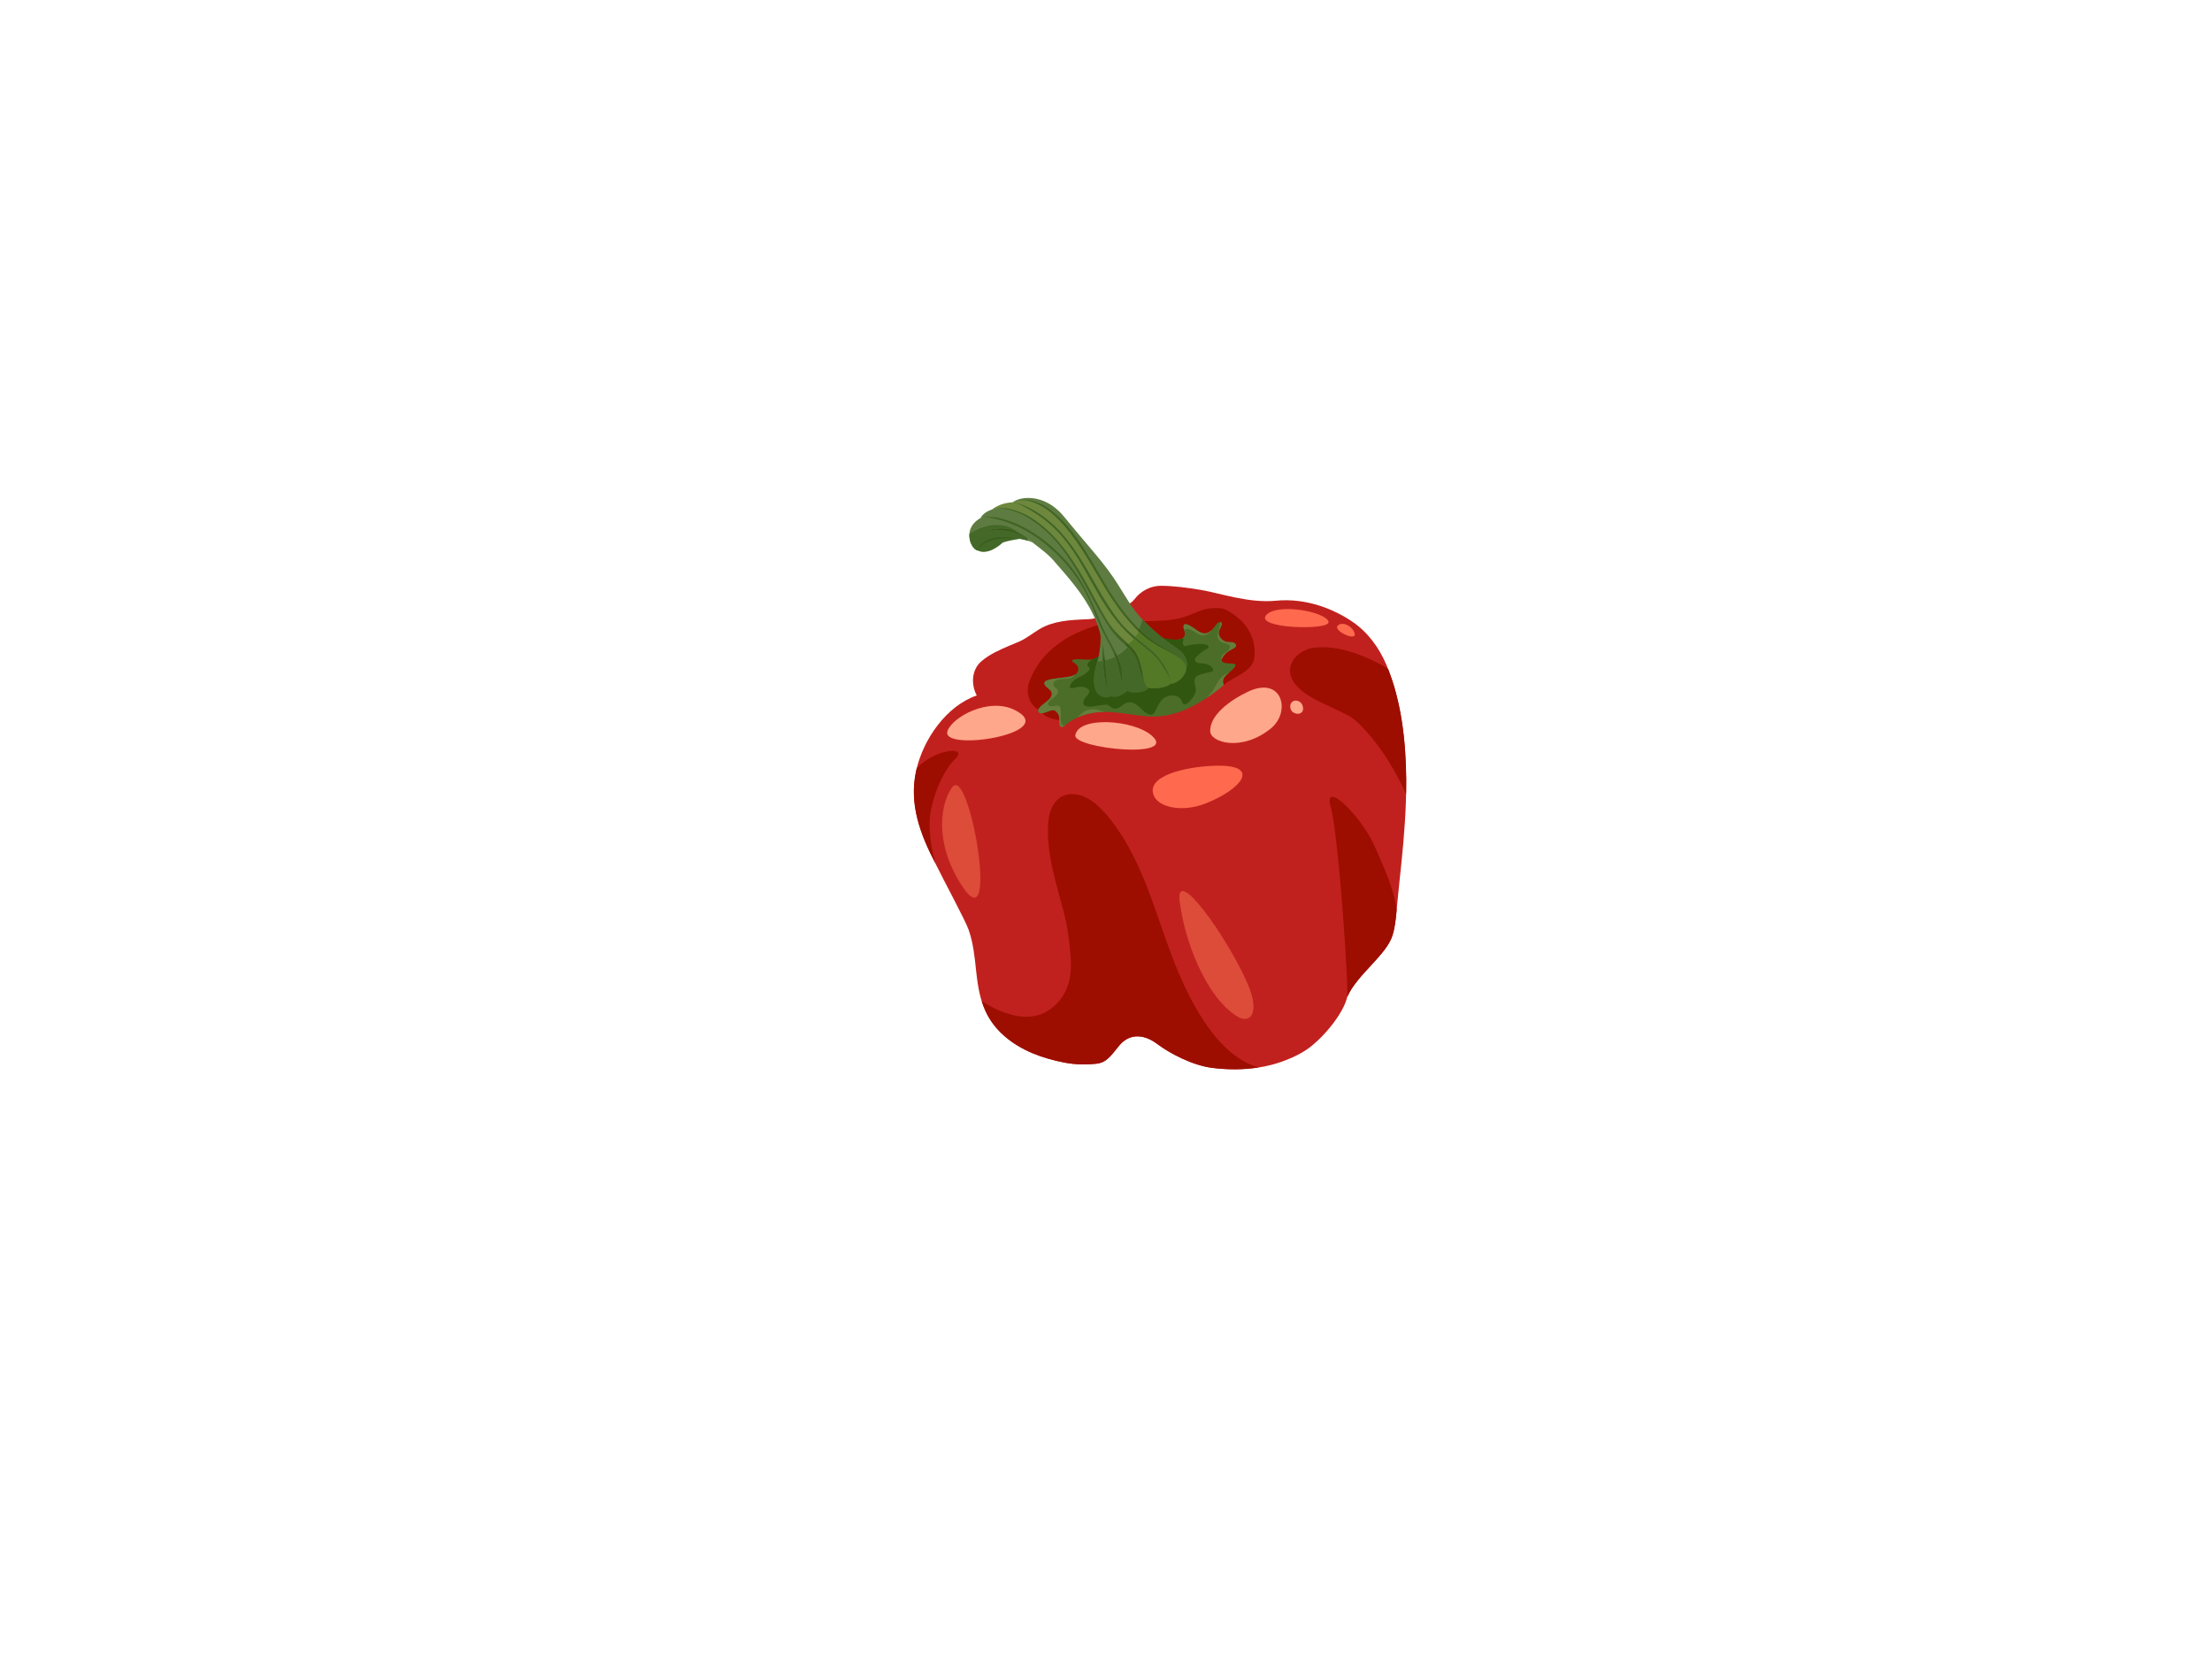 <?xml version="1.0" encoding="utf-8"?>
<!-- Generator: Adobe Illustrator 17.0.0, SVG Export Plug-In . SVG Version: 6.00 Build 0)  -->
<!DOCTYPE svg PUBLIC "-//W3C//DTD SVG 1.1//EN" "http://www.w3.org/Graphics/SVG/1.1/DTD/svg11.dtd">
<svg version="1.1" id="Layer_1" xmlns="http://www.w3.org/2000/svg" xmlns:xlink="http://www.w3.org/1999/xlink" x="0px" y="0px"
	 width="800px" height="600px" viewBox="0 0 800 600" enable-background="new 0 0 800 600" xml:space="preserve">
<g>
	<path fill="#C1211E" d="M501.392,240.401c-2.619-6.15-6.705-11.758-12.266-15.54c-6.309-4.291-16.35-8.717-27.734-7.601
		c-9.783,0.959-20.224-2.773-27.213-3.929c-4.731-0.782-9.505-1.436-14.307-1.472c-3.605-0.027-7.265,1.808-9.547,4.832
		c-2.282,3.024-11.872,6.976-16.452,7.232c-4.581,0.257-10.603,0.217-15.889,2.547c-2.757,1.215-5.138,3.268-7.757,4.749
		c-1.538,0.869-3.25,1.479-4.87,2.172c-3.677,1.574-7.386,3.146-10.446,5.785c-3.561,3.069-3.755,8.392-1.66,12.351
		c-10.933,3.745-19.371,15.794-21.897,27.156c-2.704,12.161,1.509,23.055,6.908,33.499c3.484,7.091,10.788,20.492,12.064,24.1
		c1.671,4.726,2.175,9.833,2.697,14.785c1,9.475,2.749,17.099,10.241,23.636c6.044,5.274,13.807,8.04,21.48,9.547
		c4,0.786,7.858,0.884,11.934,0.434c4.08-0.451,5.982-4.195,8.462-6.943c3.858-4.273,9.044-3.428,13.264-0.263
		c4.818,3.614,12.95,7.831,20.027,8.734c6.967,0.89,14.52,0.697,21.457-1.11c4.592-1.195,10.381-3.577,14.006-6.451
		c6.473-5.134,12.275-13.17,13.324-18.037c3.613-8.282,14.24-15.136,16.44-22.441c1.076-3.586,1.291-7.373,1.645-11.077
		c0.469-4.891,1-9.776,1.502-14.664c1.043-10.133,1.854-20.28,1.77-30.473C508.46,268.098,506.867,253.253,501.392,240.401z"/>
	<path fill="#9D0E00" d="M506.566,283.118c-3.353-6.563-7.322-12.93-12.283-18.409c-1.906-2.102-3.852-4.34-6.361-5.726
		c-2.107-1.164-4.299-2.161-6.471-3.201c-4.719-2.264-11.234-4.892-13.914-9.714c-3.131-5.63,1.797-10.935,7.346-11.751
		c6.111-0.898,12.6,0.765,18.234,3.074c2.891,1.186,6.139,2.642,8.914,4.591c4.951,12.48,6.434,26.679,6.543,39.975
		c0.016,1.745-0.006,3.488-0.041,5.23C507.9,285.812,507.247,284.45,506.566,283.118z"/>
	<path fill="#9D0E00" d="M372.479,245.927c3.56-8.985,11.839-16.697,26.514-20.366c0.684,1.982,16.939,26.448,16.545,27.928
		c-2.1,0.042-14.215,3.031-17.517,1.28c-0.907-0.481-10.609,3.03-11.319,3.773c-0.65,0.68-9.833-2.14-10.282-1.339
		C371.886,254.91,370.751,250.286,372.479,245.927z"/>
	<path fill="#9D0E00" d="M384.216,260.413c-2.802,0.153-6.573-1.07-7.49-2.854c0.328-0.122,5.213-2.531,5.503-2.599
		C383.698,254.616,384.014,259.32,384.216,260.413z"/>
	<path fill="#9D0E00" d="M331.574,277.796c6.824-7.185,18.753-7.984,13.905-3.343c-4.848,4.641-9.378,16.072-9.273,23.888
		c0.064,4.717,0.854,9.324,2.056,13.841c-5.398-10.444-9.611-21.337-6.908-33.499C331.42,278.387,331.499,278.092,331.574,277.796z"
		/>
	<path fill="#9D0E00" d="M449.116,224.627c-1.546-1.423-5.236-4.411-7.527-4.629c-7.653-0.728-9.582,2.797-16.804,3.96
		c-9.05,1.456-19.866-0.086-25.08,1.436c2.414,3.206,7.549,17.564,10.712,20.347c0.822,0.246-0.612,10.271,7.344,11.251
		c5.4,0.664,19.386-6.646,24.864-9.283c3.346-2.98,10.474-4.645,11.046-9.985C454.242,232.384,452.375,228.138,449.116,224.627z"/>
	<path fill="#9D0E00" d="M380.635,364.382c5.511-4.53,7.042-10.643,6.609-17.574c-0.34-5.456-0.991-10.777-2.315-16.074
		c-2.746-10.971-7.092-23.224-5.656-34.673c0.324-2.582,2.207-9.378,9.148-8.854c5.564,0.42,9.991,5.102,13.263,9.267
		c13.269,16.889,16.98,38.368,25.546,57.576c5.625,12.613,14.861,28.497,28.085,31.991c-5.604,0.889-11.421,0.868-16.885,0.171
		c-7.077-0.903-15.208-5.12-20.027-8.734c-4.22-3.165-9.406-4.011-13.264,0.263c-2.479,2.748-4.382,6.492-8.462,6.943
		c-4.075,0.45-7.934,0.352-11.934-0.434c-7.674-1.507-15.437-4.273-21.48-9.547c-4.354-3.799-6.761-7.969-8.215-12.651
		C362.725,366.887,372.85,370.78,380.635,364.382z"/>
	<path fill="#9D0E00" d="M481.259,291.817c-2.902-10.268,11.162,3.125,16.174,14.811c3.133,7.298,6.65,14.545,7.685,22.461
		c-0.275,3.059-0.576,6.138-1.461,9.083c-2.199,7.305-12.826,14.16-16.44,22.441C487.863,357.855,484.162,302.085,481.259,291.817z"
		/>
	<path fill="#FFA78A" d="M451.357,250.158c-6.364,3.014-13.849,8.399-13.67,14.32c0.125,4.115,11.506,7.452,21.92-1.01
		C467.066,257.408,463.724,244.3,451.357,250.158z"/>
	<path fill="#4C6D28" d="M394.482,238.526c-1.116,0.092-2.199,0.026-3.343-0.076c-0.711-0.064-4.823-0.182-2.941,1.04
		c0.918,0.596,1.896,1.521,1.772,2.725c-0.258,2.525-4.122,2.635-5.989,2.902c-2.043,0.292-6.316,0.533-6.272,1.943
		c0.045,1.409,2.236,2.108,2.608,3.319c0.302,0.983-0.192,1.784-0.771,2.427c-1.436,1.595-4.867,3.188-3.865,4.737
		c1.002,1.549,4.691-1.559,5.959-0.483c0.9,0.764,1.408,1.402,1.487,2.766c0.079,1.364-0.434,3.74,1.687,2.865
		c2.58-2.411,5.839-3.904,9.444-4.691c6.696-1.461,13.804,0.521,20.494,1.075c8.875,0.734,16.398-2.952,23.481-7.918
		c1.529-1.071,2.978-2.237,4.392-3.447c-0.522-1.197-0.495-2.181,0.844-3.529c1.337-1.349,4.951-3.717,2.537-4.182
		c-0.804-0.155-4.761,0.261-4.056-1.703c0.375-1.048,1.402-2.165,2.316-2.756c0.799-0.515,1.613-0.762,2.45-1.44
		c0.836-0.679-0.095-1.844-1.306-1.844c-1.213,0-2.703,0.093-4.008-1.584c-1.304-1.677-0.287-3.003,0.094-3.821
		c0.931-2.003-0.094-2.19-1.025-1.584c-0.932,0.606-2.003,3.355-4.393,3.778c-1.044,0.185-2.042-0.358-2.904-0.879
		c-0.318-0.193-5.144-4.11-5.144-1.548c0,1.447,1.347,3.352-0.554,4.301c-1.084,0.542-2.369,0.645-3.652,0.494
		C415.47,230.852,398.223,238.6,394.482,238.526z"/>
	<path fill="#657E3D" d="M441.277,225.618c-0.154,1.252-0.572,2.445-0.883,3.661c-0.246,0.961,0.153,1.936,0.88,2.616
		c0.903,0.846,2.159,0.511,3.105,1.221c1.194,0.894-0.195,2.182-1.003,2.771c-0.695,0.507-2.119,1.388-1.494,2.439
		c0.012,0.021,0.028,0.038,0.04,0.058c0.009-0.03,0.015-0.059,0.027-0.09c0.375-1.048,1.402-2.165,2.316-2.756
		c0.799-0.515,1.613-0.762,2.45-1.44c0.836-0.679-0.095-1.844-1.306-1.844c-1.213,0-2.703,0.093-4.008-1.584
		c-1.304-1.677-0.287-3.003,0.094-3.821c0.63-1.355,0.364-1.876-0.161-1.887C441.325,225.2,441.3,225.426,441.277,225.618z"/>
	<path fill="#657E3D" d="M430.803,227.822c1.537,0.72,3.195,2.413,5.036,1.859c0.876-0.263,1.788-0.871,2.263-1.701
		c-0.555,0.505-1.211,0.919-2.023,1.063c-1.044,0.185-2.042-0.358-2.904-0.879c-0.318-0.193-5.144-4.11-5.144-1.548
		c0,0.381,0.094,0.794,0.196,1.212C428.988,227.409,429.854,227.378,430.803,227.822z"/>
	<path fill="#657E3D" d="M444.634,243.138c-0.219,0.113-0.435,0.22-0.644,0.318c-1.346,0.631-2.34,1.345-3.168,2.615
		c-0.675,1.04-1.231,2.148-1.893,3.195c-0.765,1.211-1.692,2.266-2.697,3.248c0.671-0.44,1.338-0.893,2-1.358
		c1.529-1.071,2.978-2.237,4.392-3.447c-0.522-1.197-0.495-2.181,0.844-3.529C443.771,243.874,444.192,243.515,444.634,243.138z"/>
	<path fill="#657E3D" d="M396.816,256.671c-2.698-0.573-4.782,0.295-6.603,2.265c-0.159,0.172-0.318,0.349-0.48,0.528
		c1.422-0.636,2.94-1.119,4.524-1.465c1.697-0.37,3.42-0.518,5.157-0.525C398.559,257.169,397.701,256.858,396.816,256.671z"/>
	<path fill="#657E3D" d="M382.411,255.168c-0.755,0.019-3.397,0.833-3.378-0.602c0.009-0.695,0.877-1.398,1.354-1.773
		c0.798-0.628,2.397-1.59,2.272-2.79c-0.116-1.116-2.298-1.711-1.573-3.144c0.48-0.946,1.86-1.124,2.791-1.243
		c1.111-0.141,2.748,0.076,3.727-0.544c0.37-0.234,0.76-0.603,1.083-1.028c-1.36,0.785-3.471,0.895-4.707,1.071
		c-2.043,0.292-6.316,0.533-6.272,1.943c0.045,1.409,2.236,2.108,2.608,3.319c0.302,0.983-0.192,1.784-0.771,2.427
		c-1.436,1.595-4.867,3.188-3.865,4.737c1.002,1.549,4.691-1.559,5.959-0.483c0.9,0.764,1.408,1.402,1.487,2.766
		c0.079,1.364-0.434,3.74,1.687,2.865c0.074-0.069,0.151-0.135,0.226-0.203C382.103,262.302,385.11,255.102,382.411,255.168z"/>
	<path fill="#FFA78A" d="M416.499,266.004c-6.702-5.786-26.519-7.034-27.59-0.075C388.168,270.743,426.491,274.63,416.499,266.004z"
		/>
	<path fill="#FF6A4E" d="M435.934,290.615c12.744-4.936,20.933-14.247,3.264-13.667c-10.299,0.337-25.317,3.641-21.777,11.075
		C419.271,291.911,427.432,293.909,435.934,290.615z"/>
	<path fill="#FFA78A" d="M366.971,256.771c-9.478-4.739-22.769,2.679-24.32,7.707C340.31,272.072,383.895,265.233,366.971,256.771z"
		/>
	<path fill="#FF6A4E" d="M480.49,224.852c-1.018-3.573-17.758-6.699-22.213-2.725C452.406,227.362,481.437,228.179,480.49,224.852z"
		/>
	<path fill="#DC4C39" d="M344.425,284.673c-3.969,5.245-7.044,19.326,3.348,35.493C361.836,342.042,350.675,276.415,344.425,284.673
		z"/>
	<path fill="#305610" d="M393.249,240.305c-0.128,0.75,0.707,0.808,0.792,1.41c0.064,0.462-0.14,0.752-0.479,1.059
		c-0.876,0.793-2.058,1.64-3.677,2.354c-2.347,1.035-4.693,4.624-1.242,3.589c3.665-1.1,5.627,0.587,5.325,1.573
		c-0.358,1.165-1.581,1.817-1.975,2.995c-0.233,0.696-0.369,1.591,0.43,1.97c1.049,0.497,2.436,0.275,3.541,0.128
		c1.189-0.158,2.376-0.428,3.574-0.506c0.335-0.022,0.71-0.051,1.027,0.082c0.766,0.319,1.401,1.121,2.225,1.279
		c2.326,0.443,3.511-2.285,5.708-2.274c3.241,0.017,4.641,4.065,7.705,4.536c2.292,0.352,2.121-6.941,7.751-6.947
		c4.378-0.005,2.93,3.988,5.069,3.032c1.328-0.593,3.173-3.152,3.431-4.607c0.21-1.186-0.391-2.215-0.444-3.374
		c-0.038-0.829,0.216-1.711,0.975-2.17c0.763-0.46,2.734-0.962,5.218-1.514c1.573-0.35-0.346-3.244-4.251-3.013
		c-0.708,0.042-2.027-0.556-1.774-1.547c0.159-0.617,2.174-2.591,4.024-3.516c2.761-1.38-0.828-2.899-7.47-1.184
		c-0.482,0.124-1.022-0.516-0.992-1.093c0.02-0.378,0.188-0.7,0.243-1.068c0.053-0.356-0.074-0.567-0.272-0.712
		c-0.07,0.045-0.147,0.09-0.23,0.131c-1.084,0.542-3.248,0.608-8.638-0.469c-4.935-0.987-19.413,6.327-23.504,7.823
		C394.539,238.74,393.396,239.448,393.249,240.305z"/>
	<path fill="#DC4C39" d="M451.15,355.624c-7.32-16.801-26.161-43.013-24.519-29.758c1.755,14.174,9.221,34.369,20.747,41.704
		C451.962,370.487,455.986,366.716,451.15,355.624z"/>
	<path fill="#5E7C41" d="M362.436,196.139c0.737-0.535,1.683-0.798,2.457-1.068c-0.932-0.373-3.381,0.011-4.804,0.318
		c-2.631,0.567-4.386,1.761-5.35,4.017C357.551,199.845,360.328,197.668,362.436,196.139z"/>
	<path fill="#5E7C41" d="M353.578,199.063c0.49-2.188,3.097-3.675,5.074-4.25c4.565-1.326,12.704,0.185,14.903,1.465
		c-6.145-6.146-20.542-5.633-21.21,1.995C352.619,198.522,352.966,199.032,353.578,199.063z"/>
	<path fill="#416424" d="M397.619,240.631c-0.216,1.348-1.211,8.613,1.575,9.831c2.392,1.044,5.771-1.333,9.783-2.243
		c4.013-0.911,8.659-0.354,11.74-0.668c2.807-0.286,4.871-3.665,6.633-4.342c2.161-0.832,1.059-4.373,0.668-5.297
		c-0.297-0.704-9.818-6.982-10.938-8.551c-5.769-8.078-21.258-25.051-23.27-28.352c-1.254-2.057-2.034-4.25-3.527-6.177
		c-1.647-2.126-3.521-4.089-5.234-6.162c-2.694-3.259-5.933-6.697-10.104-7.783c-4.734-1.232-7.847,0.26-9.62,1.709
		c-0.107,0.087-0.13,0.229-0.169,0.346c-0.195,0.013-0.39,0.025-0.587,0.045c-0.086,0.008-0.17,0.018-0.256,0.027
		c-1.771-0.305-3.539-0.102-5.185,1.186c-0.866,0.678-0.052,2.31,1.016,1.949c1.257-0.423,2.511-0.672,3.782-0.838
		c1.036,0.181,2.059,0.579,2.88,0.946c1.81,0.808,3.548,1.648,5.402,2.359c3.589,1.377,6.804,4.757,9.295,7.586
		c1.625,1.847,3.036,3.851,4.33,5.933c-0.316-0.333-0.633-0.664-0.954-0.992c-1.528-1.565-3.153-2.986-4.767-4.437
		c-0.823-0.867-1.708-1.696-2.664-2.416c-1.355-1.158-2.04-2.46-3.865-2.639c-0.123-0.078-4.636-3.326-6.707-3.778
		c-1.332-0.434-8.47-2.24-10.746-1.39c-1.19,0.444-0.73,1.946,0.517,1.996c0.463,0.019,0.984,0.606,1.417,0.834
		c0.792,0.42,1.877,0.502,2.741,0.653c0.123,0.021,0.244,0.048,0.366,0.071c-1.335,0.034-2.67,0.126-3.969,0.222
		c-1.148,0.084-2.738,1.836-1.836,2.245c1.899,0.862,5.733-0.105,7.724-0.07c1.045,0.019,2.035,0.154,2.995,0.37
		c-2.364,0.317-4.759,0.482-7.018,1.238c-1.787,0.597-4.436,1.555-5.65,3.225c-0.132,0.167-0.195,0.288-0.324,0.527l0.007,0.004
		c-0.035,0.07-0.073,0.139-0.103,0.211c-0.15,0.368-0.117,0.559,0.145,0.772c0.396,0.323,1.169,0.518,1.459,0.03
		c0.153-0.099,0.271-0.251,0.311-0.471c0.001-0.005,0.001-0.011,0.002-0.016c0.465-0.563,1.181-0.807,1.892-1.076
		c1.349-0.511,2.577-1.176,3.993-1.521c2.94-0.717,6.023-0.568,8.965-1.366c0.163-0.044,0.3-0.119,0.421-0.207
		c0.579,0.234,1.161,0.48,1.751,0.729c0.233,0.098,0.501,0.091,0.746,0.01c0.623,0.426,1.239,0.862,1.832,1.327
		c1.625,1.273,3.159,2.689,5.075,3.509c0.167,0.071,0.343,0.095,0.516,0.088c1.207,1.115,2.379,2.257,3.536,3.451
		c1.917,1.977,3.67,4.08,5.27,6.322c1.639,2.297,7.969,13.61,8.947,17.872C398.525,230.371,398.764,233.473,397.619,240.631z
		 M390.978,201.295c-0.017,0.024-0.036,0.047-0.052,0.073c-0.056-0.015-0.112-0.029-0.169-0.034
		c-0.708-1.52-1.493-3.006-2.327-4.461c0.358,0.47,0.694,0.955,0.995,1.465C389.993,199.3,390.474,200.303,390.978,201.295z
		 M375.461,183.797c1.673,1.042,3.136,2.249,4.496,3.558c-0.436-0.124-0.885-0.192-1.349-0.192c-1.373-1.121-2.903-2.02-4.42-2.98
		c-1.04-0.658-2.155-1.24-3.312-1.714C372.484,182.443,374.191,183.006,375.461,183.797z"/>
	<path fill="#395B1A" d="M373.839,194.52c-4.069-2.588-8.712-5.157-13.525-5.88c-0.231-0.035-0.442-0.115-0.636-0.223
		c-0.354-0.035-0.708-0.071-1.064-0.11c-0.926-0.103-1.862-0.239-2.753-0.108c0.201,0.16,0.466,0.266,0.783,0.279
		c0.463,0.019,0.984,0.606,1.417,0.834c0.792,0.42,1.877,0.502,2.741,0.653c0.123,0.021,0.244,0.048,0.366,0.071
		c-1.335,0.034-2.67,0.126-3.969,0.222c-1.148,0.084-2.738,1.836-1.836,2.245c1.899,0.862,5.733-0.105,7.724-0.07
		c1.045,0.019,2.035,0.154,2.995,0.37c-2.364,0.317-4.759,0.482-7.018,1.238c-1.787,0.597-4.436,1.555-5.65,3.225
		c-0.132,0.167-0.195,0.288-0.324,0.527l0.007,0.004c-0.035,0.07-0.073,0.139-0.103,0.211c-0.15,0.368-0.117,0.559,0.145,0.772
		c0.396,0.323,1.169,0.518,1.459,0.03c0.153-0.099,0.271-0.251,0.311-0.471c0.001-0.005,0.001-0.011,0.002-0.016
		c0.465-0.563,1.181-0.807,1.892-1.076c1.349-0.511,2.577-1.176,3.993-1.521c2.94-0.717,6.023-0.568,8.965-1.366
		c0.163-0.044,0.3-0.119,0.421-0.207c0.579,0.234,1.161,0.48,1.751,0.729c0.233,0.098,0.501,0.091,0.746,0.01
		c0.623,0.426,1.239,0.862,1.832,1.327c0.882,0.691,1.741,1.42,2.647,2.075C376.306,196.79,375.282,195.438,373.839,194.52z"/>
	<path fill="#395B1A" d="M428.018,237.911c-0.297-0.704-9.818-6.982-10.938-8.551c-1.084-1.518-2.514-3.352-4.13-5.348
		c0.004,0.249-0.037,0.499-0.134,0.743c-0.551,1.378-1.096,2.758-1.626,4.144c2.108,1.578,4.838,2.381,6.81,4.2
		c1.54,1.422,2.78,3.161,3.773,5.004c0.806,1.494,1.914,2.791,2.691,4.296c1.532,2.964-2.94,5.586-4.476,2.616
		c-0.775-1.499-1.862-2.821-2.691-4.296c-0.897-1.596-1.879-3.142-3.339-4.29c-2.016-1.585-4.477-2.324-6.474-3.873
		c-2.105,3.312-5.496,5.383-9.517,5.703c-0.098,0.738-0.214,1.526-0.349,2.372c-0.216,1.348-1.211,8.613,1.575,9.831
		c2.392,1.044,5.771-1.333,9.783-2.243c4.013-0.911,8.659-0.354,11.74-0.668c2.807-0.286,4.871-3.665,6.633-4.342
		C429.511,242.376,428.408,238.835,428.018,237.911z"/>
	<path fill="#5E7C41" d="M351.106,190.998c-0.891,1.973-0.54,4.385,0.239,5.949c1.253-3.938,5.793-5.59,9.868-5.836
		c2.594-0.157,4.774,0.396,6.759,1.358c1.984,0.962,3.772,2.332,5.582,3.809c2.45,1.999,5.161,3.781,7.608,6.588
		c5.199,5.963,10.587,11.974,14.042,19.105c0.566,1.104,1.054,2.223,1.452,3.359c0.161,0.422,0.322,0.844,0.47,1.273
		c0.295,0.862,0.558,1.738,0.793,2.624c1.045,3.931,1.56,8.068,2.033,12.061c0.4,3.376,0.581,7.778,3.024,10.404
		c0.632-0.112,1.214-0.276,1.682-0.478c1.09-0.47,2.074-0.918,3.055-1.298c-2.284-2.048-2.851-6.865-3.43-9.373
		c-0.987-4.286-3.539-8.238-5.485-12.134c-2.084-4.171-3.435-8.642-5.505-12.826c-4.338-8.769-11.299-16.52-19.45-21.911
		c-3.995-2.643-8.502-4.658-13.106-5.826c-1.877-0.476-4.872-1.2-6.044-0.539C352.397,188.604,351.519,190.083,351.106,190.998z"/>
	<path fill="#5E7C41" d="M396.903,250.167c1.009,1.391,3.1,1.787,5.006,1.656c-2.872-3.506-2.572-9.228-3.127-13.478
		c-0.232-1.774,0.404-6.009-0.863-9.117c0.402,2.351-0.286,7.075-0.706,8.695C396.272,241.556,394.45,246.778,396.903,250.167z"/>
	<path fill="#5E7C41" d="M358.693,184.301c-2.174,0.711-3.632,2.03-4.001,3.008c3.103-0.827,6.32-0.177,9.333,0.771
		c8.764,2.756,16.936,9.21,22.664,16.134c3.527,4.262,5.926,8.562,8.12,13.409c1.816,4.012,3.487,8.536,5.564,12.52
		c1.728,3.318,3.793,6.622,4.935,10.207c0.774,2.429,1.407,7.66,4.119,8.993c0.978-0.268,2.01-0.44,3.192-0.466
		c0.517-0.011,1.025-0.017,1.531-0.022c-1.567-2.175-2.046-6.277-2.443-8.022c-0.828-3.629-2.647-5.855-5.497-8.27
		c-3.453-2.926-5.401-6.112-7.674-10c-4.879-8.349-9.061-17.338-15.096-24.975c-3.294-4.168-7.538-7.911-12.096-10.648
		c-2.465-1.479-7.662-3.472-10.83-3.052C359.863,183.975,359.254,184.118,358.693,184.301z"/>
	<path fill="#6D883D" d="M366.245,181.662c-3.214,0.167-5.594,1.169-7.552,2.64c2-0.469,3.879-0.928,7.009-0.135
		c4.278,1.083,8.001,3.27,11.353,6.053c7.214,5.985,12.227,14.134,16.703,22.23c2.226,4.026,4.296,8.136,6.693,12.064
		c2.458,4.027,5.84,6.591,9.104,9.861c1.95,1.954,2.594,4.28,3.271,6.864c0.439,1.68,1.248,6.512,3.25,7.584
		c2.201,0.095,5.051-0.019,6.154-1.273c1.102-1.254-1.275-5.787-2.689-7.814c-2.01-2.881-4.895-5.018-7.627-7.164
		c-6.277-4.929-10.599-10.757-14.63-17.606c-4.163-7.072-7.629-14.402-12.965-20.696c-2.571-3.034-5.556-5.748-8.849-7.973
		C371.763,183.791,367.875,181.708,366.245,181.662z"/>
	<path fill="#6D883D" d="M366.152,181.652c5.474,0.805,11.251,4.811,15.077,8.393c6.733,6.303,11.178,14.605,15.698,22.518
		c2.383,4.171,4.891,8.255,7.845,12.049c3.323,4.269,7.87,7.197,11.915,10.704c2.691,2.333,7.248,7.491,7.061,11.786
		c1.648-0.867,4.277-2.585,4.51-3.8c0.965-5.027-8.677-8.494-12.952-11.817c-6.564-5.101-11.708-12.313-15.963-19.359
		c-4.501-7.452-8.501-15.036-14.191-21.689c-2.851-3.332-6.195-6.491-10.228-8.293C371.324,180.534,368.575,180.627,366.152,181.652
		z"/>
	<path fill="#5E7C41" d="M409.51,219.564c-2.399-3.484-4.457-7.187-6.831-10.687c-2.718-4.008-5.862-7.733-8.993-11.419
		c-2.975-3.502-5.929-7.012-8.836-10.57c-2.641-3.235-6.101-5.729-10.21-6.529c-2.281-0.444-5.733-0.539-8.486,1.293
		c3.007-0.977,5.524-1.057,7.853-0.343c3.927,1.204,6.854,3.545,9.756,6.475c6.564,6.627,10.924,14.935,15.599,22.9
		c4.981,8.484,11.305,17.235,19.812,22.465c3.756,2.308,8.969,4.286,9.957,8.366c0.718-2.924-0.959-5.347-3.895-7.303
		C422.3,232.254,413.986,226.061,409.51,219.564z"/>
	<path fill="#537926" d="M411.844,228.484c1.109,1.061,2.262,2.067,3.463,3c3.955,3.074,13.229,5.59,13.823,10.031
		c-0.206,2.948-3.021,5.654-5.941,5.905c0.883-3.01-3.81-9.771-6.501-12.104c-1.964-1.703-4.045-3.271-6.049-4.921
		C411.098,229.788,411.496,229.149,411.844,228.484z"/>
	<path fill="#446827" d="M362.682,196.209c2.849-0.953,5.794-1.17,6.569-1.44c-0.932-0.373-7.885-0.056-9.309,0.25
		c-2.631,0.568-5.399,1.789-6.364,4.044C356.645,200.613,360.32,198.386,362.682,196.209z"/>
	<path fill="#446827" d="M371.3,194.523c0.52,0.495,0.157,0.536,0.622,1.087c-3.283-1.049-9.493-1.893-13.27-0.797
		c-1.977,0.575-4.584,2.062-5.074,4.25c-0.612-0.031-1.734-0.871-2.232-2.116C351.917,190.418,365.09,190.303,371.3,194.523z"/>
	<path fill="#446827" d="M403.332,237.524c0.385,0.991,0.715,1.996,0.951,3.021c0.579,2.507,1.146,7.324,3.43,9.373
		c-1.456,1.403-4.272,2.692-5.803,1.905c-2.443-2.626-1.558-7.158-1.958-10.534c-0.095-0.807-0.195-1.621-0.297-2.438
		C400.978,238.542,402.204,238.096,403.332,237.524z"/>
	<path fill="#446827" d="M364.477,190.483c1.189,0.374,3.091,1.303,3.439,1.952c-2.293-0.95-4.295-1.469-6.703-1.324
		c-4.074,0.246-8.614,1.898-9.868,5.836c-0.514-1.032-0.837-2.431-0.746-3.831C354.7,190.354,359.649,188.962,364.477,190.483z"/>
	<path fill="#446827" d="M398.861,239.024c0.452,4.164,0.326,9.476,3.048,12.798c-1.857,0.93-4.142,0.221-5.15-1.17
		c-2.163-2.988-0.858-7.889,0.092-11.381C397.523,239.228,398.194,239.147,398.861,239.024z"/>
	<path fill="#446827" d="M407.878,234.094c1.9,1.895,3.319,3.616,3.955,6.479c0.828,3.727,1.907,6.045,3.474,8.22
		c-0.023,1.098-4.509,2.616-7.594,1.126c-2.713-1.333-1.631-7.139-2.405-9.567c-0.348-1.091-0.787-2.154-1.27-3.201
		C405.482,236.323,406.756,235.288,407.878,234.094z"/>
	<path fill="#446827" d="M413.215,224.072c4.409,4.682,9.78,8.645,12.02,10.14c2.936,1.957,4.613,4.379,3.895,7.303
		c-0.989-4.08-6.201-6.058-9.957-8.366c-2.578-1.585-4.954-3.498-7.155-5.625C412.481,226.413,412.881,225.259,413.215,224.072z"/>
	<path fill="#537926" d="M409.023,232.161c0.388-0.349,0.744-0.715,1.074-1.095c0.589,0.51,1.191,1.013,1.817,1.505
		c2.732,2.146,5.617,4.283,7.627,7.164c1.414,2.027,4.75,6.43,3.647,7.685c-1.102,1.254-4.893,1.745-7.882,1.372
		c-2.001-1.072-2.042-5.874-2.48-7.553c-0.676-2.584-1.321-4.91-3.271-6.864c-0.496-0.497-0.994-0.975-1.492-1.447
		C408.396,232.689,408.718,232.436,409.023,232.161z"/>
	<path fill="#FFA78A" d="M466.75,256.325c0.596,2.382,5.135,2.678,4.465-0.67C470.544,252.307,465.857,252.753,466.75,256.325z"/>
	<path fill="#FF6A4E" d="M484.162,225.967c2.125-1.309,5.805,1.339,5.805,3.571C489.966,231.771,481.259,227.752,484.162,225.967z"
		/>
</g>
</svg>
